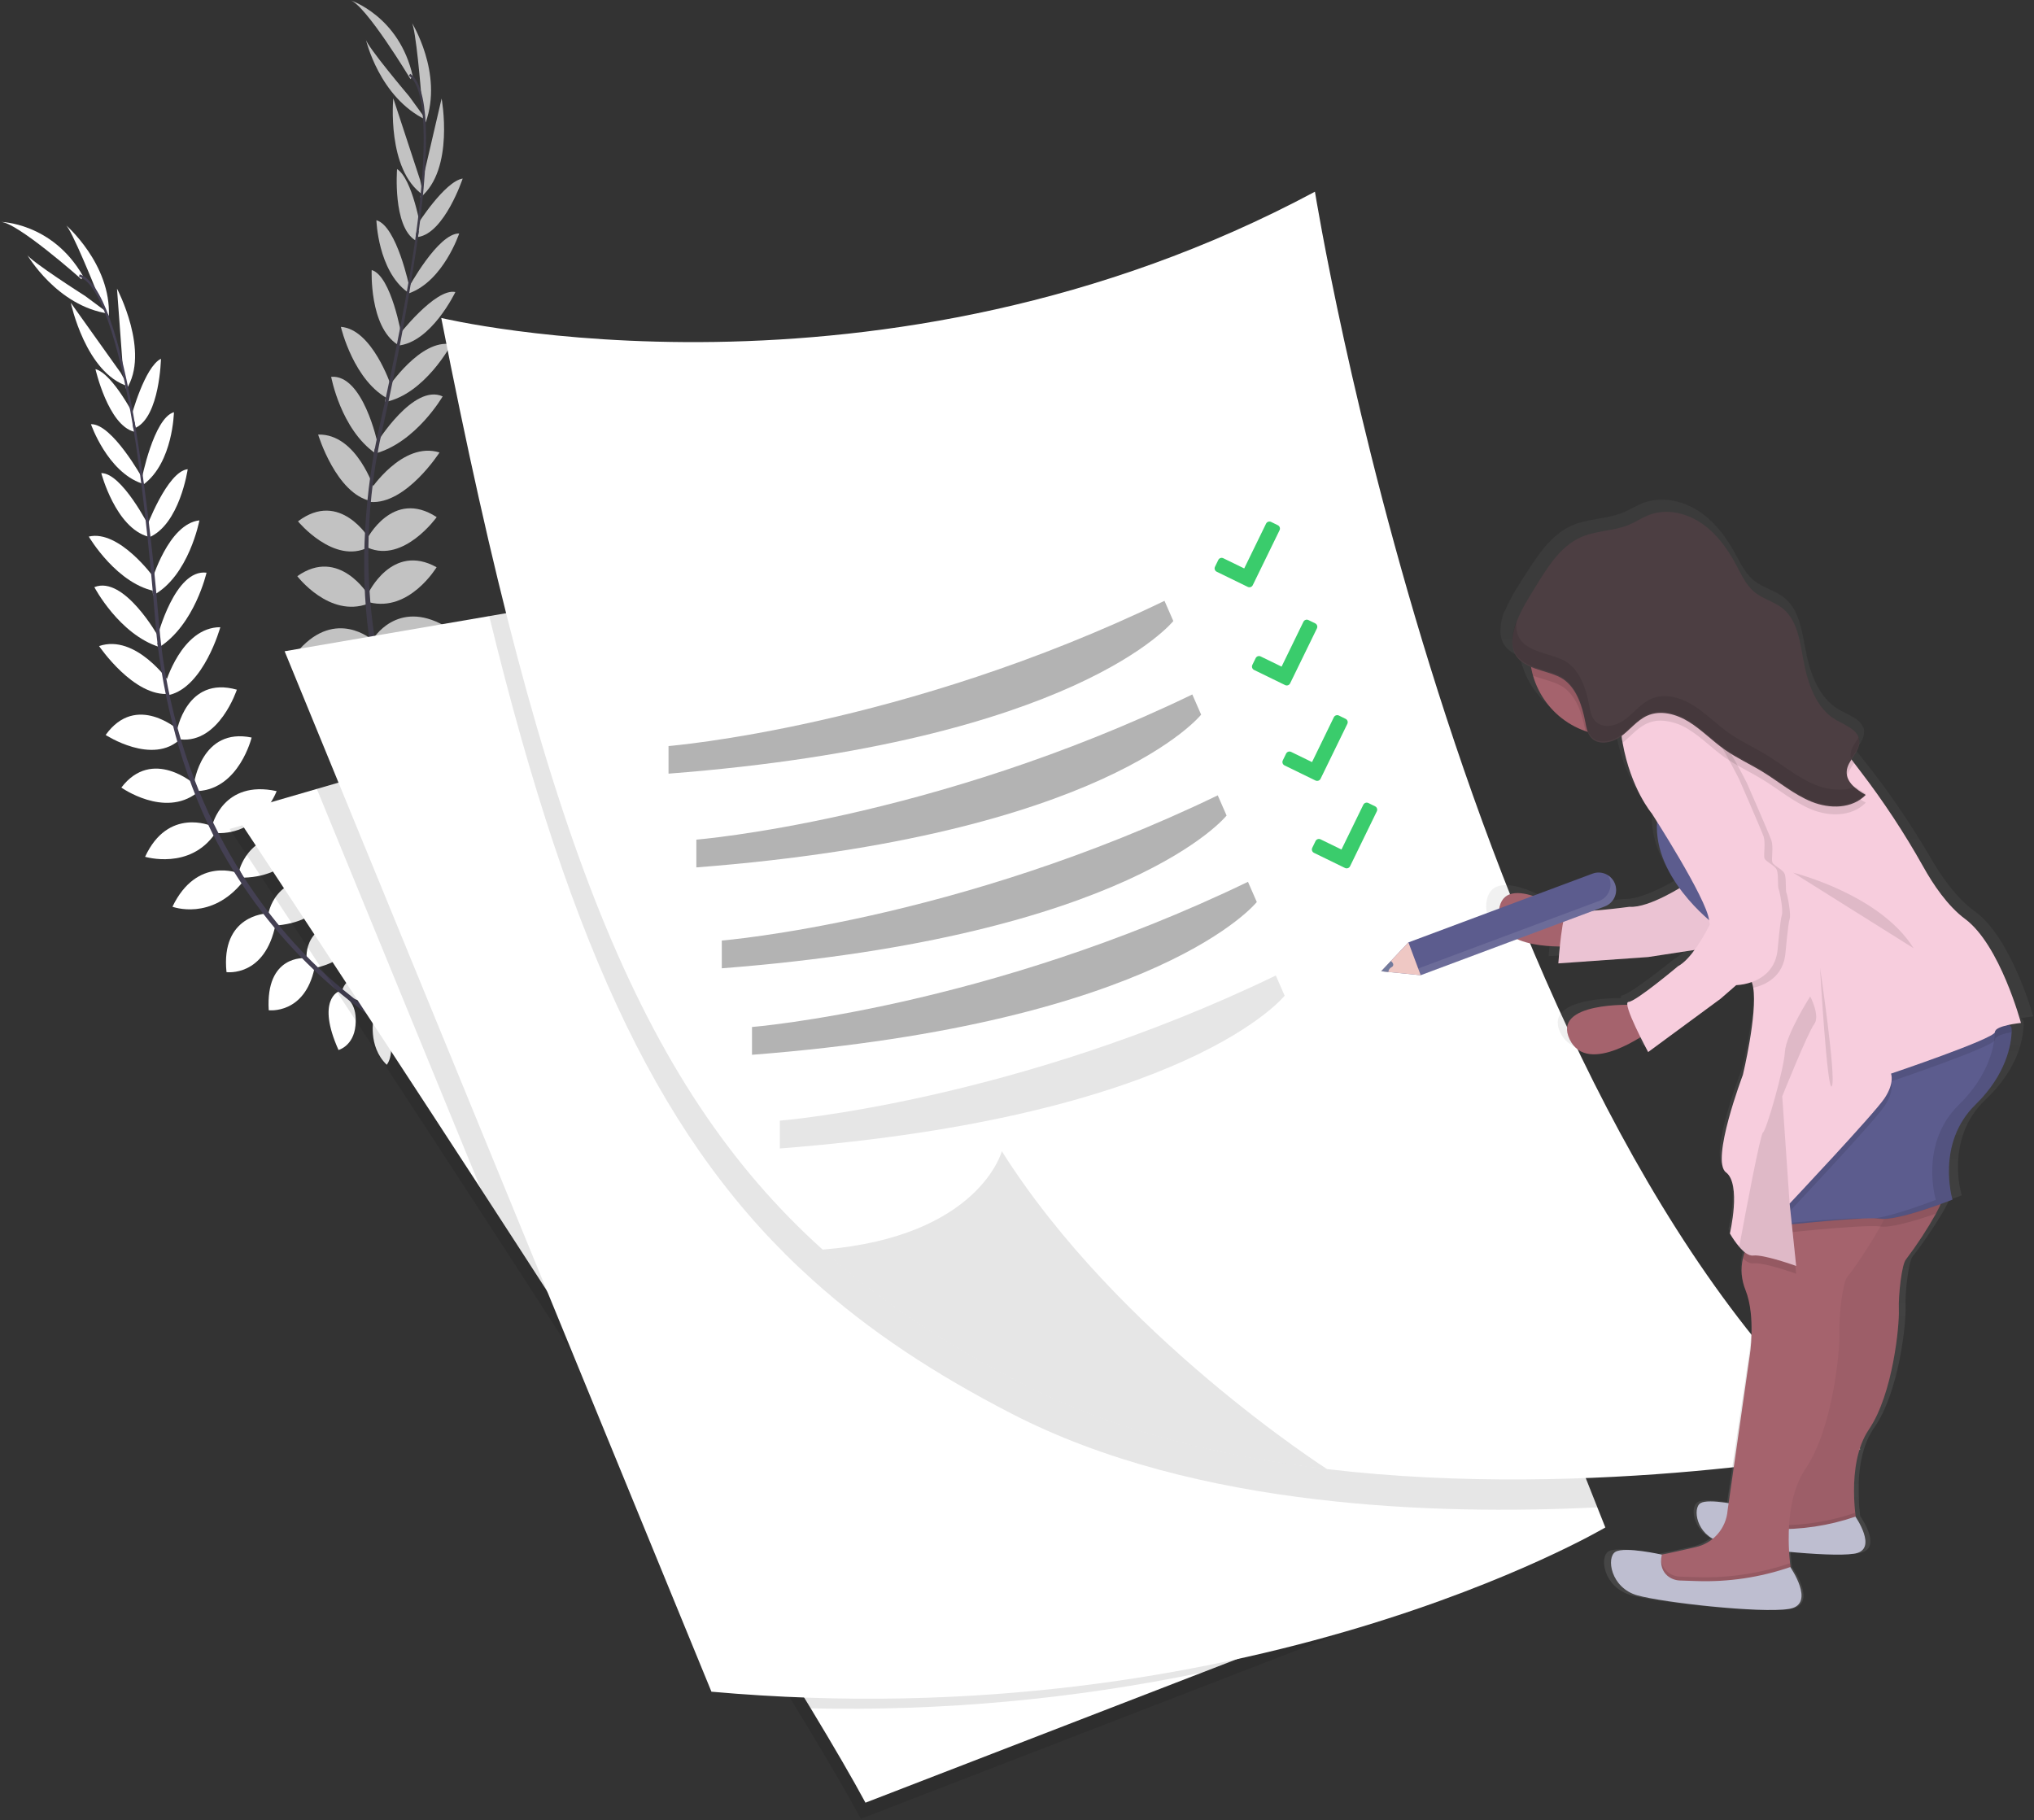 <?xml version="1.0" encoding="UTF-8"?>
<svg width="884px" height="791px" viewBox="0 0 884 791" version="1.1" xmlns="http://www.w3.org/2000/svg" xmlns:xlink="http://www.w3.org/1999/xlink">
    <rect x="0" y="0" width="884" height="791" fill="#333333" stroke="none"/>
    <!-- Generator: Sketch 52.5 (67469) - http://www.bohemiancoding.com/sketch -->
    <title>undraw_to_do_list_a49b (1)</title>
    <desc>Created with Sketch.</desc>
    <defs>
        <linearGradient x1="50.019%" y1="99.988%" x2="50.019%" y2="-0.007%" id="linearGradient-1">
            <stop stop-color="#808080" stop-opacity="0.25" offset="0%"></stop>
            <stop stop-color="#808080" stop-opacity="0.12" offset="54%"></stop>
            <stop stop-color="#808080" stop-opacity="0.1" offset="100%"></stop>
        </linearGradient>
    </defs>
    <g id="Page-1" stroke="none" stroke-width="1" fill="none" fill-rule="evenodd">
        <g id="Artboard" transform="translate(-467, -388)">
            <g id="undraw_to_do_list_a49b-(1)" transform="translate(467, 388)">
                <path d="M163.7,441.81 C163.7,441.81 174.07,434.38 184.8,438.97 C184.8,438.97 181.8,445.35 168.43,445.27 L163.7,441.81 Z" id="Path" fill="#FFFFFF"></path>
                <path d="M162.41,442.24 C162.41,442.24 159.64,454.69 168.08,462.77 C168.08,462.77 172.76,457.5 167.44,445.24 L162.41,442.24 Z" id="Path" fill="#FFFFFF"></path>
                <path d="M148.7,430.91 C148.7,430.91 149.08,420.4 172.88,422.97 C172.88,422.97 173.25,429.73 165.07,433.25 C156.89,436.77 152.97,434.24 148.7,430.91 Z" id="Path" fill="#FFFFFF"></path>
                <path d="M147.23,430.89 C147.23,430.89 137.34,434.49 147.12,456.35 C147.12,456.35 153.66,454.62 154.49,445.75 C155.32,436.88 151.7,433.95 147.23,430.89 Z" id="Path" fill="#FFFFFF"></path>
                <path d="M133.26,416.54 C133.26,416.54 131.26,399.34 155.5,400.18 C155.5,400.18 157.81,415.73 137.69,420.52 L133.26,416.54 Z" id="Path" fill="#FFFFFF"></path>
                <path d="M116.53,397.68 C116.53,397.68 119.1,378.01 143.53,382.9 C143.53,382.9 144.27,399.8 120.69,402.19 L116.53,397.68 Z" id="Path" fill="#FFFFFF"></path>
                <path d="M104.08,377.99 C104.08,377.99 108.9,358.7 133.08,363.52 C133.08,363.52 128.08,380.87 105.81,381.45 L104.08,377.99 Z" id="Path" fill="#FFFFFF"></path>
                <path d="M92.23,358.76 C92.23,358.76 96.9,338.76 120.23,343.84 C120.23,343.84 113.23,362.91 93.86,362.07 L92.23,358.76 Z" id="Path" fill="#FFFFFF"></path>
                <path d="M84.36,340.36 C84.36,340.36 87.61,316.03 109.36,320.55 C109.36,320.55 103.94,342.78 86.06,343.81 L84.36,340.36 Z" id="Path" fill="#FFFFFF"></path>
                <path d="M76.79,318.05 C76.79,318.05 80.86,293.5 102.94,299.75 C102.94,299.75 95.26,323.1 78.44,321.36 L76.79,318.05 Z" id="Path" fill="#FFFFFF"></path>
                <path d="M71.83,297.24 C71.83,297.24 78.83,272.58 95.75,272.59 C95.75,272.59 88.6,298.59 73.43,302.07 L71.83,297.24 Z" id="Path" fill="#FFFFFF"></path>
                <path d="M68.41,276.82 C68.41,276.82 75.94,247.16 89.76,248.9 C89.76,248.9 84.63,271.54 69.07,281.37 L68.41,276.82 Z" id="Path" fill="#FFFFFF"></path>
                <path d="M65.98,252.4 C65.98,252.4 73.15,227.66 86.67,226.16 C86.67,226.16 82.07,250.41 66.52,258.74 L65.98,252.4 Z" id="Path" fill="#FFFFFF"></path>
                <path d="M63.46,229.68 C63.46,229.68 72.64,204.83 81.58,203.93 C81.58,203.93 78.11,228.18 64.51,233.66 L63.46,229.68 Z" id="Path" fill="#FFFFFF"></path>
                <path d="M61.53,208.5 C61.53,208.5 66.73,181.69 75.59,179.15 C75.59,179.15 75.2,200.92 62.5,210.45 L61.53,208.5 Z" id="Path" fill="#FFFFFF"></path>
                <path d="M57.1,180.86 C57.1,180.86 62.83,159.44 69.95,155.93 C69.95,155.93 69.47,180.93 58.95,185.93 L57.1,180.86 Z" id="Path" fill="#FFFFFF"></path>
                <path d="M53.6,162.72 L50.85,125.44 C50.85,125.44 65.45,153.1 54.85,169.27 L53.6,162.72 Z" id="Path" fill="#FFFFFF"></path>
                <path d="M41.7,126.02 C41.7,126.02 30.91,99.13 28.51,97.7 C28.51,97.7 48.31,114.7 47.31,137.48 L41.7,126.02 Z" id="Path" fill="#FFFFFF"></path>
                <path d="M132.6,416.44 C132.6,416.44 115.35,414.85 116.8,439.07 C116.8,439.07 132.4,441 136.69,420.76 L132.6,416.44 Z" id="Path" fill="#FFFFFF"></path>
                <path d="M115.7,397.06 C115.7,397.06 95.88,397.75 98.44,422.5 C98.44,422.5 115.19,424.84 119.8,401.59 L115.7,397.06 Z" id="Path" fill="#FFFFFF"></path>
                <path d="M103.95,379.61 C103.95,379.61 85.63,371.86 74.95,394.08 C74.95,394.08 91.84,400.47 105.67,383.08 L103.95,379.61 Z" id="Path" fill="#FFFFFF"></path>
                <path d="M91.83,358.96 C91.83,358.96 73.07,350.68 63.06,372.38 C63.06,372.38 82.51,378.25 93.48,362.26 L91.83,358.96 Z" id="Path" fill="#FFFFFF"></path>
                <path d="M84.61,340.87 C84.61,340.87 66.23,324.61 52.74,342.29 C52.74,342.29 71.39,355.53 85.57,344.61 L84.61,340.87 Z" id="Path" fill="#FFFFFF"></path>
                <path d="M77.77,317.43 C77.77,317.43 59.27,300.79 45.92,319.43 C45.92,319.43 66.49,332.88 78.55,321.02 L77.77,317.43 Z" id="Path" fill="#FFFFFF"></path>
                <path d="M73.63,296.45 C73.63,296.45 59.06,275.35 43.06,280.79 C43.06,280.79 58.2,303.15 73.67,301.54 L73.63,296.45 Z" id="Path" fill="#FFFFFF"></path>
                <path d="M68.82,276.67 C68.82,276.67 53.91,249.95 41.01,255.18 C41.01,255.18 51.79,275.74 69.34,281.23 L68.82,276.67 Z" id="Path" fill="#FFFFFF"></path>
                <path d="M66.87,250.97 C66.87,250.97 51.81,230.07 38.58,233.2 C38.58,233.2 51.05,254.5 68.49,257.13 L66.87,250.97 Z" id="Path" fill="#FFFFFF"></path>
                <path d="M64.95,229.14 C64.95,229.14 53,205.5 44.02,205.63 C44.02,205.63 50.23,229.33 64.36,233.21 L64.95,229.14 Z" id="Path" fill="#FFFFFF"></path>
                <path d="M61.95,207.96 C61.95,207.96 48.75,184.06 39.53,184.36 C39.53,184.36 46.61,204.96 61.62,210.12 L61.95,207.96 Z" id="Path" fill="#FFFFFF"></path>
                <path d="M59.12,182.24 C59.12,182.24 49.17,162.42 41.49,160.43 C41.49,160.43 47.02,184.83 58.31,187.63 L59.12,182.24 Z" id="Path" fill="#FFFFFF"></path>
                <path d="M52.48,162.06 L30.79,131.62 C30.79,131.62 37.22,162.24 55.7,167.9 L52.48,162.06 Z" id="Path" fill="#FFFFFF"></path>
                <path d="M37.11,128.71 C37.11,128.71 12.7,113.18 11.7,110.55 C11.7,110.55 24.7,133.13 47.36,136.33 L37.11,128.71 Z" id="Path" fill="#FFFFFF"></path>
                <path d="M35.4,121.37 C35.4,121.37 7.04,96.12 0.06,96.42 C0.06,96.42 22.66,96.58 36.06,119.95 L35.4,121.37 Z" id="Path" fill="#FFFFFF"></path>
                <path d="M59,186.24 L58,186.41 C51.32,146.36 42.91,122.87 34.33,120.25 L34.62,119.25 C43.7,122.01 52.16,145.16 59,186.24 Z" id="Path" fill="#444053"></path>
                <path d="M70.25,282.12 L68.75,282.3 C68.29,278.56 67.89,274.72 67.58,270.9 C64.87,237.65 61.47,207.15 57.67,184.33 L58.5,183.22 C62.31,206.08 66.37,237.48 69.09,270.78 C69.4,274.58 69.79,278.39 70.25,282.12 Z" id="Path" fill="#444053"></path>
                <path d="M192.53,459.89 C192.26,459.78 165.3,448.96 136.7,421.78 C119.951,405.871 105.83,387.409 94.86,367.08 C81.15,341.67 72.18,310.13 68.39,279.31 L69.99,279.99 C78.49,349.17 111.91,395.41 137.99,420.26 C166.31,447.2 192.99,457.91 193.24,458.01 L192.53,459.89 Z" id="Path" fill="#444053"></path>
                <g id="Group" opacity="0.7" transform="translate(129, 0)">
                    <path d="M76.54,378.45 C76.54,378.45 88.65,374.45 97.54,382.02 C97.54,382.02 92.77,387.22 80.03,383.16 L76.54,378.45 Z" id="Path" fill="#FFFFFF"></path>
                    <path d="M75.18,378.47 C75.18,378.47 68.84,389.54 74.49,399.75 C74.49,399.75 80.49,396.12 79.1,382.83 L75.18,378.47 Z" id="Path" fill="#FFFFFF"></path>
                    <path d="M65.45,363.58 C65.45,363.58 68.95,353.66 90.9,363.19 C90.9,363.19 89.25,369.76 80.38,370.68 C71.51,371.6 68.55,368.01 65.45,363.58 Z" id="Path" fill="#FFFFFF"></path>
                    <path d="M64.06,363.13 C64.06,363.13 53.56,363.63 56.38,387.4 C56.38,387.4 63.15,387.7 66.58,379.47 C70.01,371.24 67.42,367.37 64.06,363.13 Z" id="Path" fill="#FFFFFF"></path>
                    <path d="M55,345.24 C55,345.24 58.19,328.24 81.09,336.24 C81.09,336.24 78.68,351.77 58.04,350.36 L55,345.24 Z" id="Path" fill="#FFFFFF"></path>
                    <path d="M44.64,322.24 C44.64,322.24 52.94,304.24 74.78,316.16 C74.78,316.16 70.46,332.51 47.23,327.78 L44.64,322.24 Z" id="Path" fill="#FFFFFF"></path>
                    <path d="M38.6,299.79 C38.6,299.79 48.95,282.79 70.6,294.6 C70.6,294.6 60.6,309.66 39.23,303.6 L38.6,299.79 Z" id="Path" fill="#FFFFFF"></path>
                    <path d="M33.01,277.9 C33.01,277.9 43.41,260.22 64.2,271.99 C64.2,271.99 51.85,288.11 33.61,281.55 L33.01,277.9 Z" id="Path" fill="#FFFFFF"></path>
                    <path d="M30.97,257.99 C30.97,257.99 41.31,235.73 60.75,246.53 C60.75,246.53 48.96,266.13 31.59,261.8 L30.97,257.99 Z" id="Path" fill="#FFFFFF"></path>
                    <path d="M30.39,234.44 C30.39,234.44 41.58,212.21 60.79,224.75 C60.79,224.75 46.52,244.75 30.98,238.09 L30.39,234.44 Z" id="Path" fill="#FFFFFF"></path>
                    <path d="M31.86,213.07 C31.86,213.07 45.86,191.61 62.02,196.65 C62.02,196.65 47.45,219.38 31.94,218.16 L31.86,213.07 Z" id="Path" fill="#FFFFFF"></path>
                    <path d="M34.7,192.58 C34.7,192.58 50.7,166.51 63.39,172.28 C63.39,172.28 51.75,192.37 33.98,197.12 L34.7,192.58 Z" id="Path" fill="#FFFFFF"></path>
                    <path d="M39.59,168.55 C39.59,168.55 53.81,147.06 67.15,149.65 C67.15,149.65 55.55,171.44 38.23,174.76 L39.59,168.55 Z" id="Path" fill="#FFFFFF"></path>
                    <path d="M43.96,146.1 C43.96,146.1 60.11,125.1 68.91,126.92 C68.91,126.92 58.38,149.04 43.77,150.21 L43.96,146.1 Z" id="Path" fill="#FFFFFF"></path>
                    <path d="M48.41,125.31 C48.41,125.31 61.35,101.31 70.57,101.47 C70.57,101.47 63.71,122.14 48.76,127.47 L48.41,125.31 Z" id="Path" fill="#FFFFFF"></path>
                    <path d="M52.4,97.6 C52.4,97.6 64.25,78.86 72.09,77.6 C72.09,77.6 64.19,101.34 52.67,103.01 L52.4,97.6 Z" id="Path" fill="#FFFFFF"></path>
                    <path d="M54.46,79.24 L62.93,42.82 C62.93,42.82 68.64,73.57 53.7,85.82 L54.46,79.24 Z" id="Path" fill="#FFFFFF"></path>
                    <path d="M54.04,40.67 C54.04,40.67 51.73,11.79 49.87,9.67 C49.87,9.67 63.73,31.75 55.99,53.25 L54.04,40.67 Z" id="Path" fill="#FFFFFF"></path>
                    <path d="M54.39,344.97 C54.39,344.97 38.39,338.33 32.58,361.89 C32.58,361.89 46.89,368.37 57.01,350.32 L54.39,344.97 Z" id="Path" fill="#FFFFFF"></path>
                    <path d="M44.02,321.44 C44.02,321.44 24.89,316.21 19.97,340.6 C19.97,340.6 35.27,347.82 46.59,326.99 L44.02,321.44 Z" id="Path" fill="#FFFFFF"></path>
                    <path d="M38,301.29 C38,301.29 22.82,288.44 6,306.48 C6,306.48 20.22,317.61 38.61,305.1 L38,301.29 Z" id="Path" fill="#FFFFFF"></path>
                    <path d="M32.58,277.97 C32.58,277.97 17.12,264.49 1.12,282.22 C1.12,282.22 17.94,293.62 33.17,281.62 L32.58,277.97 Z" id="Path" fill="#FFFFFF"></path>
                    <path d="M31.07,258.56 C31.07,258.56 18.35,237.56 0.21,250.42 C0.21,250.42 14.08,268.62 30.87,262.42 L31.07,258.56 Z" id="Path" fill="#FFFFFF"></path>
                    <path d="M31.51,234.14 C31.51,234.14 18.79,212.75 0.51,226.59 C0.51,226.59 16.15,245.59 31.18,237.82 L31.51,234.14 Z" id="Path" fill="#FFFFFF"></path>
                    <path d="M33.79,212.87 C33.79,212.87 26.16,188.4 9.27,188.87 C9.27,188.87 17.07,214.73 32.32,217.79 L33.79,212.87 Z" id="Path" fill="#FFFFFF"></path>
                    <path d="M35.08,192.56 C35.08,192.56 28.8,162.61 14.93,163.77 C14.93,163.77 19.11,186.61 34.23,197.08 L35.08,192.56 Z" id="Path" fill="#FFFFFF"></path>
                    <path d="M40.88,167.45 C40.88,167.45 32.72,143.01 19.15,142.06 C19.15,142.06 24.72,166.11 40.59,173.81 L40.88,167.45 Z" id="Path" fill="#FFFFFF"></path>
                    <path d="M45.54,146.03 C45.54,146.03 41.16,119.91 32.54,117.36 C32.54,117.36 31.43,141.83 43.76,149.75 L45.54,146.03 Z" id="Path" fill="#FFFFFF"></path>
                    <path d="M48.97,124.92 C48.97,124.92 43.48,98.17 34.59,95.72 C34.59,95.72 35.22,117.49 48.02,126.88 L48.97,124.92 Z" id="Path" fill="#FFFFFF"></path>
                    <path d="M53.91,99.56 C53.91,99.56 50.31,77.68 43.57,73.49 C43.57,73.49 41.57,98.43 51.57,104.49 L53.91,99.56 Z" id="Path" fill="#FFFFFF"></path>
                    <path d="M53.59,78.24 L41.93,42.72 C41.93,42.72 38.93,73.86 54.93,84.77 L53.59,78.24 Z" id="Path" fill="#FFFFFF"></path>
                    <path d="M48.84,41.87 C48.84,41.87 30.11,19.76 29.97,16.97 C29.97,16.97 35.7,42.4 56.34,52.19 L48.84,41.87 Z" id="Path" fill="#FFFFFF"></path>
                    <path d="M49.39,34.36 C49.39,34.36 29.82,1.81 23.07,0.01 C23.07,0.01 44.59,6.9 50.39,33.17 L49.39,34.36 Z" id="Path" fill="#FFFFFF"></path>
                    <path d="M52.63,103.24 L51.63,103.1 C57.16,62.89 56.13,37.95 48.71,32.9 L49.28,32.07 C57.15,37.44 58.3,62.05 52.63,103.24 Z" id="Path" fill="#444053"></path>
                    <path d="M34.83,198.24 L33.34,197.97 C34.02,194.26 34.78,190.48 35.62,186.73 C42.93,154.18 48.76,124.06 51.91,101.14 L53.04,100.32 C49.88,123.32 44.41,154.47 37.1,187.07 C36.26,190.74 35.5,194.5 34.83,198.24 Z" id="Path" fill="#444053"></path>
                    <path d="M98.7,404.29 C98.48,404.11 75.96,385.76 56.7,351.29 C45.444,331.12 37.458,309.292 33.04,286.62 C27.51,258.28 28.32,225.5 33.88,194.95 L35.2,196.07 C22.75,264.65 40.9,318.75 58.44,350.24 C77.44,384.38 99.72,402.54 99.95,402.72 L98.7,404.29 Z" id="Path" fill="#444053"></path>
                </g>
                <path d="M621.07,695 L520.76,733.81 L374.14,790.48 C368.61,780.21 360.45,766.16 350.35,749.48 C315.63,691.93 258.17,602.42 207.03,523.76 C149.39,435.13 99.79,360.29 99.79,360.29 L135.7,349.88 L429.02,264.81 L621.07,695 Z" id="Path" fill="#000000" opacity="0.1"></path>
                <path d="M623.07,688 L522.76,726.81 L376.14,783.48 C370.61,773.21 362.45,759.16 352.35,742.48 C317.63,684.93 260.17,595.42 209.03,516.76 C151.39,428.13 101.79,353.29 101.79,353.29 L137.7,342.88 L431.02,257.81 L623.07,688 Z" id="Path" fill="#FFFFFF"></path>
                <path d="M623.07,688 L522.76,726.81 C466.735,738.48 409.564,743.737 352.35,742.48 C317.63,684.93 260.17,595.42 209.03,516.76 L137.7,342.88 L431.02,257.81 L623.07,688 Z" id="Path" fill="#000000" opacity="0.1"></path>
                <path d="M697.7,663.86 C697.7,663.86 541.86,756.04 309.2,735.24 L123.7,283.05 L212.59,267.78 L519.87,215.01 L694.22,655.12 L697.7,663.86 Z" id="Path" fill="#FFFFFF"></path>
                <path d="M694.22,655.12 C657.52,656.92 615.08,656.75 572.36,651.66 C526.14,646.24 479.7,635.02 439.8,614.48 C406.48,597.31 377.99,578.66 353.14,556.27 C288.53,498.15 248.54,415.01 212.63,267.78 L519.91,215.01 L694.22,655.12 Z" id="Path" fill="#000000" opacity="0.1"></path>
                <path d="M808.53,629.84 C808.53,629.84 693.61,652.36 576.75,638.49 C530.53,633.04 484.04,621.85 444.19,601.31 C410.87,584.14 382.38,565.49 357.53,543.1 C277.53,471.1 235.32,360.88 191.78,138.19 C191.78,138.19 382.78,184.28 571.49,83.32 C571.49,83.32 635.14,480.59 808.53,629.84 Z" id="Path" fill="#FFFFFF"></path>
                <path d="M576.75,638.49 C530.53,633.04 484.04,621.85 444.19,601.31 C410.87,584.14 382.38,565.49 357.53,543.1 C425.62,537.57 435.41,500.34 435.41,500.34 C485.89,580.46 576.75,638.49 576.75,638.49 Z" id="Path" fill="#000000" opacity="0.1"></path>
                <path d="M290.55,219.95 C290.55,219.95 393.15,231.66 489.18,177.7 L495.76,198.83 C495.76,198.83 403.89,244.64 290.55,244.64 L290.55,219.95 Z" id="Path" fill="#FFFFFF" opacity="0.3"></path>
                <path d="M290.55,324.24 C290.55,324.24 392.55,316.01 506.1,261.13 L509.94,269.91 C509.94,269.91 468.15,322.5 290.55,336.24 L290.55,324.24 Z" id="Path" fill="#000000" opacity="0.3"></path>
                <path d="M302.64,364.92 C302.64,364.92 404.64,356.69 518.19,301.82 L522.03,310.6 C522.03,310.6 480.25,363.24 302.64,376.99 L302.64,364.92 Z" id="Path" fill="#000000" opacity="0.3"></path>
                <path d="M313.7,408.77 C313.7,408.77 415.7,400.54 529.25,345.67 L533.09,354.45 C533.09,354.45 491.25,407.06 313.7,420.84 L313.7,408.77 Z" id="Path" fill="#000000" opacity="0.3"></path>
                <path d="M326.83,446.35 C326.83,446.35 428.83,438.12 542.38,383.25 L546.22,392.03 C546.22,392.03 504.44,444.65 326.83,458.43 L326.83,446.35 Z" id="Path" fill="#000000" opacity="0.3"></path>
                <path d="M338.93,487.07 C338.93,487.07 440.93,478.84 554.48,423.97 L558.32,432.75 C558.32,432.75 516.53,485.37 338.93,499.14 L338.93,487.07 Z" id="Path" fill="#000000" opacity="0.1"></path>
                <rect id="Rectangle" fill="#FFFFFF" opacity="0.3" transform="translate(542.078, 252.875) rotate(-18.8) translate(-542.078, -252.875) " x="527.003" y="237.8" width="30.15" height="30.15"></rect>
                <rect id="Rectangle" fill="#FFFFFF" opacity="0.3" transform="translate(558.315, 295.336) rotate(-18.8) translate(-558.315, -295.336) " x="543.24" y="280.261" width="30.15" height="30.15"></rect>
                <rect id="Rectangle" fill="#FFFFFF" opacity="0.3" transform="translate(584.345, 377.036) rotate(-18.8) translate(-584.345, -377.036) " x="569.27" y="361.961" width="30.15" height="30.15"></rect>
                <rect id="Rectangle" fill="#FFFFFF" opacity="0.3" transform="translate(599.279, 420.885) rotate(-18.8) translate(-599.279, -420.885) " x="584.204" y="405.81" width="30.15" height="30.15"></rect>
                <rect id="Rectangle" fill="#FFFFFF" opacity="0.3" transform="translate(571.553, 339.446) rotate(-18.8) translate(-571.553, -339.446) " x="556.478" y="324.371" width="30.15" height="30.15"></rect>
                <path d="M879.4,443.57 L878.33,442.57 C881.09,442.01 883.69,441.76 883.69,441.76 C883.69,441.76 874.22,407.5 858.25,396.07 C850.35,390.42 843.77,381.01 839.12,372.94 C830.644,358.347 821.122,344.388 810.63,331.17 L807.75,327.54 L806.51,325.96 C808.24,323.34 810.36,320.85 810.12,317.81 C810.115,317.79 810.115,317.77 810.12,317.75 C810.13,317.59 810.13,317.43 810.12,317.27 C810.091,316.894 810.024,316.522 809.92,316.16 L809.81,316.33 C808.46,312.41 803.27,310.68 799.42,308.52 C790.42,303.45 786.57,292.37 784.65,282.07 C783.15,274.07 781.91,265.07 775.65,259.92 C771.65,256.61 766.21,255.52 762.18,252.23 C758.36,249.11 756.23,244.38 753.83,240.03 C749.83,232.78 744.55,226.03 737.58,221.7 C730.61,217.37 721.76,215.7 714.11,218.6 C711.18,219.72 708.52,221.46 705.62,222.67 C698.42,225.67 690.17,225.27 683.04,228.44 C674.26,232.34 668.55,240.96 663.33,249.14 C660.63,253.37 656.39,259.56 653.98,265.79 C653.98,265.57 653.98,265.36 653.98,265.14 C652.824,267.885 652.193,270.822 652.12,273.8 C652.073,275.067 652.211,276.333 652.53,277.56 C653.61,281.56 656.83,283.77 660.65,285.31 C660.871,286.582 661.165,287.841 661.53,289.08 C665.039,300.628 673.959,309.738 685.43,313.49 C685.76,313.61 686.1,313.69 686.43,313.79 C686.708,314.582 687.11,315.324 687.62,315.99 C690.81,319.99 697.21,318.85 701.37,315.94 C701.54,315.83 701.7,315.69 701.86,315.57 C701.888,316.136 701.948,316.701 702.04,317.26 C702.13,317.74 702.2,318.26 702.3,318.69 C706.05,338.9 715.65,349.81 715.65,349.81 C715.65,349.81 716.54,351.15 717.99,353.37 C717.23,364.52 722.32,374.68 728.2,382.53 C723.13,385.46 712.2,391.2 705.44,390.72 C705.44,390.72 680.6,393.93 677.72,392.32 C677.32,392.1 676.94,392.4 676.58,393.08 C669.74,388.91 647.87,376.89 646,392.32 C644.31,406.32 664.24,408.11 673.73,408.18 C673.3,412.28 673.06,415.56 673.06,415.56 L713.87,412.77 L735.12,409.64 C732.77,412.75 730.12,415.52 727.53,416.87 C727.53,416.87 708.32,432.42 705,432.56 C704.53,432.56 704.38,433.03 704.45,433.78 C696.37,433.78 671.24,434.95 678.21,448.95 C684.54,461.64 702.36,452.86 710.42,448.01 C712.32,451.7 713.94,454.59 713.94,454.59 L746.87,431.14 L754,425.14 C756.417,425.024 758.804,424.562 761.09,423.77 C761.09,423.86 761.16,423.95 761.19,424.03 C761.445,424.766 761.635,425.522 761.76,426.29 C763.76,437.78 757.04,464.58 757.04,464.58 C757.04,464.58 742.26,502.27 749.36,507.41 C756.46,512.55 751.21,534.24 751.21,534.24 C752.449,536.325 753.875,538.293 755.47,540.12 C756.222,540.988 757.056,541.782 757.96,542.49 C757.63,543.389 757.356,544.307 757.14,545.24 C756.055,549.861 756.465,554.707 758.31,559.08 C763.19,570.92 760.22,588.08 760.22,588.08 L750.64,652.8 C746.04,652.1 740.1,651.52 737.89,652.8 C734.5,654.71 735.61,664.34 743.48,668.48 C741.091,670.309 738.324,671.584 735.38,672.21 C728.38,673.81 723.46,674.83 720.22,675.45 C720.01,675.45 703.42,671.79 699.16,674.21 C694.9,676.63 696.95,690.05 709.07,693.34 C720.93,696.55 765.16,701.26 777.9,699.34 L778.71,699.2 C789.54,697.06 780.03,682.83 778.83,681.1 C778.75,680.52 778.68,679.91 778.6,679.25 C778.43,677.77 778.28,676.07 778.17,674.25 C790.25,675.36 802.17,675.9 807.64,675.08 C807.9,675.08 808.14,675 808.36,674.95 C817.95,673.05 809.55,660.47 808.47,658.95 C808.423,658.563 808.373,658.153 808.32,657.72 L808.32,657.61 C808.32,657.32 808.25,657.01 808.22,656.71 C808.19,656.41 808.22,656.2 808.14,655.93 C808.06,655.66 808.14,655.45 808.07,655.2 C808.03,654.707 807.99,654.197 807.95,653.67 C807.95,653.46 807.95,653.24 807.95,653.02 C807.95,652.62 807.9,652.22 807.88,651.81 C807.88,651.59 807.88,651.37 807.88,651.14 C807.88,650.54 807.88,649.92 807.82,649.3 C807.82,649.13 807.82,648.96 807.82,648.79 C807.82,648.29 807.82,647.79 807.82,647.27 C807.82,647.03 807.82,646.79 807.82,646.54 C807.82,646.01 807.82,645.48 807.82,644.94 C807.82,644.76 807.82,644.59 807.82,644.41 C807.82,643.74 807.88,643.05 807.92,642.36 L807.98,641.62 C807.98,641.11 808.06,640.62 808.11,640.1 C808.11,639.85 808.11,639.6 808.19,639.35 C808.27,638.65 808.36,637.95 808.46,637.24 C808.46,637.03 808.53,636.82 808.56,636.61 C808.65,636.08 808.74,635.54 808.84,635 C808.84,634.74 808.94,634.47 809,634.2 C809.12,633.62 809.25,633.04 809.39,632.46 C809.39,632.3 809.46,632.14 809.5,631.98 C809.68,631.28 809.88,630.59 810.09,629.9 C810.16,629.66 810.24,629.42 810.32,629.18 C810.49,628.66 810.67,628.18 810.86,627.64 L811.1,627 C811.37,626.32 811.66,625.65 811.96,625 C812.04,624.83 812.13,624.66 812.22,624.49 C812.47,623.97 812.74,623.49 813.02,622.95 L813.36,622.36 C813.74,621.72 814.13,621.08 814.56,620.47 C825.56,604.79 828.46,574.55 828.19,567.97 C827.92,561.39 829.5,547.74 831.47,545.72 C832.79,544.37 840.47,533.72 845.06,525.62 C845.89,524.14 846.61,522.75 847.18,521.51 C850.44,520.38 852.6,519.51 852.6,519.51 C851.451,515.312 850.899,510.972 850.96,506.62 C851.04,498.11 853.38,486.9 863.04,477.8 C877.3,464.36 879.29,451.04 879.48,445.92 C879.48,445.56 879.48,445.24 879.48,444.97 C879.45,444.03 879.4,443.57 879.4,443.57 Z" id="Path" fill="url(#linearGradient-1)"></path>
                <path d="M841.4,527.44 C837.53,534.355 833.186,540.994 828.4,547.31 C826.52,549.31 825.01,562.82 825.27,569.31 C825.53,575.8 822.78,605.72 812.27,621.22 C801.76,636.72 807.16,663.51 807.16,663.51 L790.39,669.39 L770.24,669.39 L756.36,665.24 L752.7,655.14 C752.7,655.14 757.58,654.39 769.7,651.51 C776.609,650.103 781.737,644.272 782.25,637.24 L790.76,577.81 C790.76,577.81 793.27,562.81 789.13,552.43 C786.767,546.51 787.269,539.83 790.49,534.33 L790.76,533.91 C790.76,533.91 803.89,523.54 817.27,517.05 C829.12,511.33 841.14,508.61 844.55,518.76 C844.99,520.07 843.55,523.44 841.4,527.44 Z" id="Path" fill="#A5636D"></path>
                <path d="M841.4,527.44 C837.53,534.355 833.186,540.994 828.4,547.31 C826.52,549.31 825.01,562.82 825.27,569.31 C825.53,575.8 822.78,605.72 812.27,621.22 C804.87,632.15 805.36,648.67 806.27,657.48 C806.66,661.17 807.14,663.48 807.14,663.48 L790.37,669.36 L770.24,669.36 L756.36,665.24 L752.7,655.14 C752.7,655.14 753.92,654.95 756.7,654.41 C759.48,653.87 763.7,652.95 769.76,651.51 C776.645,650.08 781.744,644.254 782.25,637.24 L790.76,577.81 C790.76,577.81 793.27,562.81 789.13,552.43 C786.767,546.51 787.269,539.83 790.49,534.33 L790.76,533.91 C790.76,533.91 803.89,523.54 817.27,517.05 C829.12,511.33 841.14,508.61 844.55,518.76 C844.99,520.07 843.55,523.44 841.4,527.44 Z" id="Path" fill="#000000" opacity="0.05"></path>
                <path d="M807.16,663.52 L790.39,669.4 L770.24,669.4 L756.36,665.24 L752.7,655.14 C752.7,655.14 753.92,654.95 756.7,654.41 C756.294,658.208 758.788,661.711 762.51,662.57 L770.39,662.84 C771.5,662.84 772.62,662.9 773.72,662.9 C784.804,662.906 795.813,661.078 806.3,657.49 C806.7,661.18 807.16,663.52 807.16,663.52 Z" id="Path" fill="#000000" opacity="0.1"></path>
                <path d="M770.38,664.54 L762.49,664.27 C762.49,664.27 755.13,662.71 756.93,654.36 C756.93,654.36 742.73,651.14 739.1,653.27 C735.47,655.4 737.22,667.15 747.48,670.03 C757.48,672.84 794.94,676.97 805.71,675.28 L806.4,675.16 C816.16,673.16 806.4,659.16 806.4,659.16 C794.819,663.124 782.614,664.947 770.38,664.54 Z" id="Path" fill="#BEBED0"></path>
                <path d="M818.97,529.74 C818.44,530.8 817.87,531.9 817.22,533.05 C812.27,542.05 804.33,553.38 802.94,554.85 C800.82,557.11 799.13,572.35 799.4,579.71 C799.67,587.07 796.59,620.79 784.73,638.29 C778.66,647.29 777.29,659.54 777.39,669.4 C777.42,672.741 777.617,676.079 777.98,679.4 C778.42,683.47 778.98,686.01 778.98,686.01 L760.06,692.64 L737.29,692.64 L721.62,687.98 L717.52,676.54 C717.52,676.54 718.89,676.32 721.97,675.71 C725.05,675.1 729.85,674.08 736.71,672.46 C744.487,670.851 750.254,664.28 750.84,656.36 L760.43,589.29 C760.43,589.29 763.26,572.34 758.6,560.64 C756.841,556.297 756.45,551.521 757.48,546.95 C758.038,544.382 759.054,541.937 760.48,539.73 C760.48,539.73 764.14,536.85 769.66,533.04 C772.1,531.36 774.93,529.5 777.97,527.62 C791.33,519.35 808.9,510.91 817.32,517.06 C819.177,518.461 820.537,520.42 821.2,522.65 C821.54,523.81 820.59,526.44 818.97,529.74 Z" id="Path" fill="#A5636D"></path>
                <path d="M778.93,686.02 L760.01,692.65 L737.29,692.65 L721.62,687.99 L717.52,676.55 C717.52,676.55 718.89,676.33 721.97,675.72 C721.57,678.473 722.568,681.243 724.63,683.11 C726.207,684.45 728.201,685.2 730.27,685.23 L737.44,685.46 C738.69,685.46 739.95,685.53 741.2,685.53 C753.713,685.527 766.14,683.459 777.98,679.41 C778.42,683.48 778.93,686.02 778.93,686.02 Z" id="Path" fill="#000000" opacity="0.1"></path>
                <path d="M737.43,687.16 L730.27,686.92 C728.199,686.885 726.203,686.136 724.62,684.8 C722.8,683.18 721.23,680.38 722.25,675.67 C722.25,675.67 706.25,672.04 702.12,674.44 C697.99,676.84 700.01,690.11 711.58,693.36 C722.91,696.53 765.15,701.19 777.31,699.29 L778.08,699.15 C789.08,696.89 778.08,681.07 778.08,681.07 C765.014,685.558 751.238,687.622 737.43,687.16 Z" id="Path" fill="#BEBED0"></path>
                <path d="M841.4,527.44 C834.55,529.83 824.49,533 818.97,533.13 C818.399,533.152 817.827,533.125 817.26,533.05 C813.4,532.52 801.47,533.37 790.53,534.35 C786.14,534.74 781.92,535.15 778.43,535.51 C773.23,536.05 769.65,536.44 769.65,536.44 L769.65,533.05 C772.09,531.37 774.92,529.51 777.96,527.63 C791.32,519.36 808.89,510.92 817.31,517.07 C829.16,511.35 841.18,508.63 844.59,518.78 C844.99,520.07 843.55,523.44 841.4,527.44 Z" id="Path" fill="#000000" opacity="0.1"></path>
                <path d="M874.27,448.57 C874.08,453.64 872.18,466.8 858.56,480.1 C841.2,497.05 848.56,521.39 848.56,521.39 C848.56,521.39 827.86,529.52 818.93,529.74 C818.359,529.762 817.787,529.735 817.22,529.66 C811.86,528.91 790.58,530.88 778.35,532.12 C773.15,532.66 769.57,533.05 769.57,533.05 L769.57,461.05 L865.5,437.76 L874.19,446.41 C874.265,447.127 874.292,447.849 874.27,448.57 Z" id="Path" fill="#5C5C8E"></path>
                <g id="Group" opacity="0.1" transform="translate(769, 437)" fill="#000000">
                    <path d="M2.19,95.16 L0.61,95.33 L0.61,96.09 C0.61,96.09 4.19,95.7 9.39,95.16 C18.17,94.27 31.58,93.02 40.45,92.65 C34.31,92.09 14.03,93.96 2.19,95.16 Z" id="Path"></path>
                    <path d="M105.23,9.45 L96.54,0.79 L90.75,2.24 L98.03,9.49 C98.079,10.212 98.079,10.938 98.03,11.66 C97.84,16.72 95.94,29.89 82.32,43.19 C64.96,60.13 72.32,84.48 72.32,84.48 C72.32,84.48 55.19,91.2 45.38,92.59 C46.315,92.587 47.25,92.637 48.18,92.74 C48.746,92.819 49.318,92.849 49.89,92.83 C58.82,92.61 79.52,84.48 79.52,84.48 C79.52,84.48 72.12,60.13 89.52,43.19 C103.14,29.89 105.04,16.72 105.23,11.66 C105.281,10.924 105.281,10.186 105.23,9.45 Z" id="Path"></path>
                </g>
                <path d="M682.57,397.71 C682.57,397.71 653.57,377.59 651.44,395.71 C649.31,413.83 682.57,411.24 682.57,411.24 L682.57,397.71 Z" id="Path" fill="#A5636D"></path>
                <path d="M732.57,384.37 C732.57,384.37 716.88,394.75 708.2,394.11 C708.2,394.11 684.48,397.29 681.72,395.7 C678.96,394.11 677.28,418.7 677.28,418.7 L716.28,415.95 L741.28,412.13 C741.28,412.13 753.78,404.51 753.78,397.94 C753.78,391.37 732.57,384.37 732.57,384.37 Z" id="Path" fill="#F7CDDD"></path>
                <path d="M732.57,384.37 C732.57,384.37 716.88,394.75 708.2,394.11 C708.2,394.11 684.48,397.29 681.72,395.7 C678.96,394.11 677.28,418.7 677.28,418.7 L716.28,415.95 L741.28,412.13 C741.28,412.13 753.78,404.51 753.78,397.94 C753.78,391.37 732.57,384.37 732.57,384.37 Z" id="Path" fill="#000000" opacity="0.05"></path>
                <path d="M709.56,436.73 C709.56,436.73 674.29,435.27 682.19,451.73 C690.09,468.19 716.82,448.21 716.82,448.21 L709.56,436.73 Z" id="Path" fill="#A5636D"></path>
                <path d="M745.04,401.74 C745.04,401.74 716.45,380.35 720.48,354.3 C724.51,328.25 745.04,374.24 745.04,374.24 L745.04,401.74 Z" id="Path" fill="#5C5C8E"></path>
                <path d="M737.14,283.64 C737.13,293.011 733.484,302.013 726.97,308.75 C725.384,310.406 723.636,311.896 721.75,313.2 C718.15,315.71 714.135,317.566 709.89,318.68 C708.203,319.101 706.489,319.405 704.76,319.59 C703.52,319.71 702.27,319.78 701,319.78 C696.945,319.803 692.915,319.127 689.09,317.78 C671.718,311.716 661.675,293.568 665.764,275.628 C669.852,257.688 686.767,245.684 705.051,247.747 C723.335,249.809 737.151,265.28 737.14,283.68 L737.14,283.64 Z" id="Path" fill="#A5636D"></path>
                <path d="M874.27,448.57 C871.03,449.17 867.03,450.25 867.03,451.93 C867.03,454.76 821.85,470.01 821.85,470.01 C821.85,470.01 823.54,473.95 819.03,480.73 C814.52,487.51 777.8,526.47 777.8,526.47 L777.92,527.63 L778.39,532.12 L780.63,553.58 C780.63,553.58 766.51,548.5 761.99,549.06 C760.53,549.25 758.99,548.31 757.48,546.96 C758.038,544.392 759.054,541.947 760.48,539.74 C760.48,539.74 764.14,536.86 769.66,533.05 L769.66,461.05 L865.59,437.76 L874.28,446.41 C874.325,447.129 874.322,447.851 874.27,448.57 Z" id="Path" fill="#000000" opacity="0.1"></path>
                <path d="M878.33,444.59 C878.33,444.59 867.03,445.71 867.03,448.54 C867.03,451.37 821.85,466.62 821.85,466.62 C821.85,466.62 823.54,470.56 819.03,477.34 C814.52,484.12 777.8,523.09 777.8,523.09 L780.63,550.19 C780.63,550.19 766.51,545.11 761.99,545.67 C759.99,545.92 757.74,544.06 755.89,541.89 C754.361,540.08 752.999,538.135 751.82,536.08 C751.82,536.08 756.91,514.61 750.13,509.53 C743.35,504.45 757.47,467.18 757.47,467.18 C757.47,467.18 763.85,440.68 761.97,429.31 C761.854,428.549 761.673,427.8 761.43,427.07 C761.43,426.99 761.38,426.9 761.35,426.82 C757.35,415.96 713.99,324.82 713.99,324.82 C714.017,322.235 714.198,319.654 714.53,317.09 C714.62,316.38 714.74,315.64 714.87,314.89 C715.09,313.542 715.384,312.206 715.75,310.89 C715.98,310.046 716.253,309.215 716.57,308.4 C717.91,304.96 719.96,302.31 723.02,302.25 C723.02,302.25 726.41,298.5 734.36,297.48 C740.18,296.72 748.49,297.48 759.74,302.25 C786.27,313.53 792.49,314.11 792.49,314.11 L805.82,331.61 L808.56,335.2 C818.604,348.3 827.697,362.102 835.77,376.5 C840.21,384.5 846.5,393.79 854.04,399.38 C869.29,410.71 878.33,444.59 878.33,444.59 Z" id="Path" fill="#F7CDDD"></path>
                <path d="M779.35,379.29 C779.35,379.29 817.05,388.61 831.66,412.11 L779.35,379.29 Z" id="Path" fill="#000000" opacity="0.1"></path>
                <path d="M791,420.58 C791,420.58 798.13,468.45 796.15,472.05 C794.17,475.65 791,420.58 791,420.58 Z" id="Path" fill="#000000" opacity="0.1"></path>
                <path d="M788.45,445.15 C785.71,448.74 774.58,476.49 774.58,476.49 L777.79,523.09 L780.62,550.19 C780.62,550.19 766.51,545.11 761.99,545.67 C759.99,545.92 757.73,544.06 755.89,541.89 C758.82,526.02 765.09,492.81 766.22,492.17 C767.71,491.32 775.34,464.64 775.74,457.17 C776.14,449.7 786.74,433.05 786.74,433.05 C786.74,433.05 791.21,441.56 788.45,445.15 Z" id="Path" fill="#000000" opacity="0.1"></path>
                <path d="M777.8,399.41 C777.1,401.52 776.02,413.81 776.02,413.81 C775.24,424.63 767.02,428.17 761.97,429.31 C761.854,428.549 761.673,427.8 761.43,427.07 C758.04,417.48 713.99,324.86 713.99,324.86 C714.036,320.161 714.627,315.483 715.75,310.92 C725.34,308.1 740.52,312.44 740.52,312.44 C744.91,311.86 759.23,340.33 759.23,340.33 C759.23,340.33 768.77,362.13 769.82,365.1 C770.87,368.07 769.82,372.94 770.24,374.64 C770.66,376.34 775.12,377.8 775.75,380.14 C776.38,382.48 775.97,387.14 776.39,387.97 C776.81,388.8 778.51,397.29 777.8,399.41 Z" id="Path" fill="#000000" opacity="0.1"></path>
                <path d="M774.41,397.71 C773.71,399.83 772.63,412.11 772.63,412.11 C771.99,421.11 766.19,425.11 761.35,426.82 C759.168,427.6 756.884,428.055 754.57,428.17 L747.76,434.09 L716.31,457.24 C716.31,457.24 704.59,435.57 707.77,435.45 C710.95,435.33 729.29,419.93 729.29,419.93 C734.9,416.93 740.52,406.93 743.13,401.79 C742.98,401.177 742.866,400.556 742.79,399.93 C741.66,390.34 717.94,353.62 717.94,353.62 C717.94,353.62 708.77,342.83 705.2,322.84 C705.1,322.38 705.03,321.91 704.94,321.43 C704.839,320.808 704.779,320.18 704.76,319.55 C704.33,311.86 709.93,309.06 716.57,308.4 C720.038,308.125 723.526,308.232 726.97,308.72 C730.402,309.152 733.8,309.821 737.14,310.72 C739.98,310.34 746.98,322.15 751.57,330.52 C754.04,335.06 755.82,338.6 755.82,338.6 C755.82,338.6 765.36,360.41 766.41,363.37 C767.46,366.33 766.41,371.22 766.83,372.91 C767.25,374.6 771.71,376.08 772.34,378.42 C772.97,380.76 772.56,385.42 772.98,386.25 C773.4,387.08 775.12,395.59 774.41,397.71 Z" id="Path" fill="#F7CDDD"></path>
                <path d="M810.89,348.85 C804.89,354.98 795.2,355 787.42,351.85 C779.64,348.7 773.05,343.06 765.84,338.67 C761.16,335.81 756.2,333.47 751.59,330.52 C750.91,330.08 750.25,329.64 749.59,329.18 C744.27,325.42 739.66,320.59 734.15,317.18 C730.465,314.729 726.173,313.344 721.75,313.18 C719.714,313.162 717.697,313.585 715.84,314.42 C715.496,314.56 715.162,314.724 714.84,314.91 C713.026,315.95 711.347,317.21 709.84,318.66 C708.28,320.06 706.79,321.55 705.15,322.86 C705.05,322.4 704.98,321.93 704.89,321.45 C704.789,320.828 704.729,320.2 704.71,319.57 C703.47,319.69 702.22,319.76 700.95,319.76 C696.895,319.783 692.865,319.107 689.04,317.76 C689.04,317.61 689.04,317.46 688.95,317.31 C687.6,310.19 685.16,302.65 679.43,298.65 C676.11,296.33 670.81,295.38 666.21,293.65 C661.831,278.406 667.903,262.088 681.182,253.414 C694.461,244.741 711.843,245.739 724.042,255.875 C736.241,266.012 740.405,282.917 734.31,297.56 C740.13,296.8 748.44,297.56 759.69,302.33 C786.22,313.61 792.44,314.19 792.44,314.19 L805.77,331.69 C804.33,333.89 802.7,336.06 802.55,338.63 C802.3,343.34 806.89,346.63 810.89,348.85 Z" id="Path" fill="#000000" opacity="0.1"></path>
                <path d="M679.47,295.24 C685.2,299.24 687.64,306.77 689,313.88 C689.42,316.1 689.82,318.44 691.18,320.2 C694.18,324.14 700.34,323.03 704.31,320.2 C708.28,317.37 711.41,313.08 715.84,311.08 C721.72,308.42 728.64,310.36 734.15,313.81 C739.66,317.26 744.27,322.09 749.59,325.81 C754.74,329.44 760.48,332.03 765.84,335.3 C773.05,339.69 779.64,345.36 787.42,348.48 C795.2,351.6 804.92,351.59 810.88,345.48 C806.88,343.26 802.29,339.98 802.6,335.22 C802.91,330.46 808.45,326.91 808.08,322.03 C807.71,317.15 801.97,315.24 797.85,312.84 C789.25,307.84 785.58,296.84 783.74,286.69 C782.31,278.75 781.13,269.88 775.2,264.78 C771.37,261.5 766.2,260.43 762.34,257.18 C758.69,254.09 756.66,249.42 754.34,245.11 C750.51,237.94 745.48,231.27 738.83,226.98 C732.18,222.69 723.72,220.98 716.42,223.92 C713.62,225.03 711.07,226.75 708.31,227.92 C701.43,230.92 693.56,230.49 686.75,233.62 C678.36,237.48 672.91,246 667.92,254.09 C663.7,261.02 655.33,273.24 657.7,282.24 C660.06,291.39 673.25,290.9 679.47,295.24 Z" id="Path" fill="#4C3E42"></path>
                <g id="Group" opacity="0.1" transform="translate(657, 269)" fill="#000000">
                    <path d="M151.07,52.48 C151.039,52.108 150.976,51.74 150.88,51.38 C149.36,53.77 147.47,56.09 147.29,58.89 C147.251,59.538 147.305,60.188 147.45,60.82 C149.14,58.13 151.31,55.6 151.07,52.48 Z" id="Path"></path>
                    <path d="M132.11,72.18 C124.33,69.06 117.75,63.39 110.54,59 C105.17,55.73 99.43,53.14 94.28,49.51 C88.96,45.75 84.35,40.92 78.84,37.51 C73.33,34.1 66.42,32.12 60.53,34.77 C56.1,36.77 52.98,41.02 49,43.9 C45.02,46.78 38.92,47.9 35.87,43.9 C34.51,42.14 34.11,39.8 33.69,37.58 C32.34,30.47 29.89,22.94 24.17,18.94 C17.94,14.59 4.75,15.08 2.36,5.94 C1.961,4.305 1.856,2.612 2.05,0.94 C0.52,5.02 -0.27,9.12 0.66,12.69 C3.06,21.87 16.25,21.38 22.47,25.69 C28.2,29.69 30.64,37.23 32,44.34 C32.42,46.56 32.82,48.9 34.17,50.66 C37.17,54.6 43.33,53.49 47.31,50.61 C51.29,47.73 54.4,43.49 58.84,41.49 C64.72,38.84 71.64,40.78 77.15,44.23 C82.66,47.68 87.27,52.51 92.59,56.23 C97.74,59.87 103.48,62.45 108.84,65.72 C116.05,70.12 122.64,75.79 130.42,78.91 C138.2,82.03 147.92,82.01 153.88,75.91 C152.338,75.082 150.876,74.114 149.51,73.02 C144.09,75.01 137.62,74.39 132.11,72.18 Z" id="Path"></path>
                </g>
                <path d="M612.12,409.58 L692.12,379.7 C694.01,378.991 696.103,379.063 697.94,379.9 C699.776,380.736 701.205,382.269 701.91,384.16 C702.615,386.051 702.541,388.145 701.703,389.981 C700.864,391.817 699.331,393.245 697.44,393.95 L617.44,423.84 L600.3,422.12 L612.12,409.58 Z" id="Path" fill="#5C5C8E"></path>
                <path d="M699.48,381.76 C700.95,385.7 698.949,390.087 695.01,391.56 L615.01,421.44 L602.13,420.15 L600.28,422.15 L617.42,423.87 L697.42,393.98 C699.311,393.275 700.844,391.847 701.683,390.011 C702.521,388.175 702.595,386.081 701.89,384.19 C701.304,382.613 700.21,381.276 698.78,380.39 C699.055,380.824 699.29,381.283 699.48,381.76 Z" id="Path" fill="#FFFFFF" opacity="0.1"></path>
                <polygon id="Path" fill="#EFC8C4" points="612.12 409.58 617.45 423.84 603.38 422.43 600.3 422.12 604.51 417.66"></polygon>
                <path d="M604.5,417.66 C604.831,417.902 605.11,418.208 605.32,418.56 C605.591,418.984 605.591,419.526 605.32,419.95 C605.09,420.172 604.827,420.358 604.54,420.5 C603.882,420.933 603.462,421.645 603.4,422.43 L600.32,422.12 L604.5,417.66 Z" id="Path" fill="#727A9C"></path>
                <path d="M542.29,255.07 L528.8,248.49 C528.411,248.3 528.114,247.964 527.973,247.555 C527.833,247.147 527.86,246.699 528.05,246.31 L529.48,243.37 C529.668,242.98 530.004,242.68 530.413,242.539 C530.823,242.399 531.272,242.428 531.66,242.62 L540.75,247.05 L550.24,227.59 C550.635,226.781 551.608,226.442 552.42,226.83 L555.36,228.27 C555.75,228.458 556.05,228.794 556.191,229.203 C556.331,229.613 556.302,230.062 556.11,230.45 L544.47,254.32 C544.28,254.709 543.944,255.006 543.535,255.147 C543.127,255.287 542.679,255.26 542.29,255.07 Z" id="Path" fill="#3ACC6C"></path>
                <path d="M571.76,339.24 L558.27,332.66 C557.881,332.47 557.584,332.134 557.443,331.725 C557.303,331.317 557.33,330.869 557.52,330.48 L558.95,327.54 C559.349,326.73 560.328,326.394 561.14,326.79 L570.22,331.22 L579.7,311.74 C580.095,310.931 581.068,310.592 581.88,310.98 L584.81,312.42 C585.2,312.608 585.5,312.943 585.642,313.352 C585.785,313.761 585.759,314.21 585.57,314.6 L573.93,338.47 C573.527,339.276 572.552,339.61 571.74,339.22 L571.76,339.24 Z" id="Path" fill="#3ACC6C"></path>
                <path d="M558.53,297.75 L545.04,291.17 C544.231,290.775 543.892,289.802 544.28,288.99 L545.72,286.05 C545.908,285.66 546.244,285.36 546.653,285.219 C547.063,285.079 547.512,285.108 547.9,285.3 L556.99,289.73 L566.48,270.24 C566.67,269.851 567.006,269.554 567.415,269.413 C567.823,269.273 568.271,269.3 568.66,269.49 L571.6,270.92 C572.406,271.323 572.74,272.298 572.35,273.11 L560.7,297 C560.51,297.389 560.174,297.686 559.765,297.827 C559.357,297.967 558.909,297.94 558.52,297.75 L558.53,297.75 Z" id="Path" fill="#3ACC6C"></path>
                <path d="M584.56,377.24 L571.07,370.66 C570.681,370.47 570.384,370.134 570.243,369.725 C570.103,369.317 570.13,368.869 570.32,368.48 L571.75,365.54 C571.94,365.151 572.276,364.854 572.685,364.713 C573.093,364.573 573.541,364.6 573.93,364.79 L583.02,369.22 L592.51,349.76 C592.909,348.95 593.885,348.612 594.7,349 L597.63,350.44 C598.02,350.628 598.32,350.964 598.461,351.373 C598.601,351.783 598.572,352.232 598.38,352.62 L586.75,376.49 C586.347,377.296 585.372,377.63 584.56,377.24 Z" id="Path" fill="#3ACC6C"></path>
            </g>
        </g>
    </g>
</svg>
